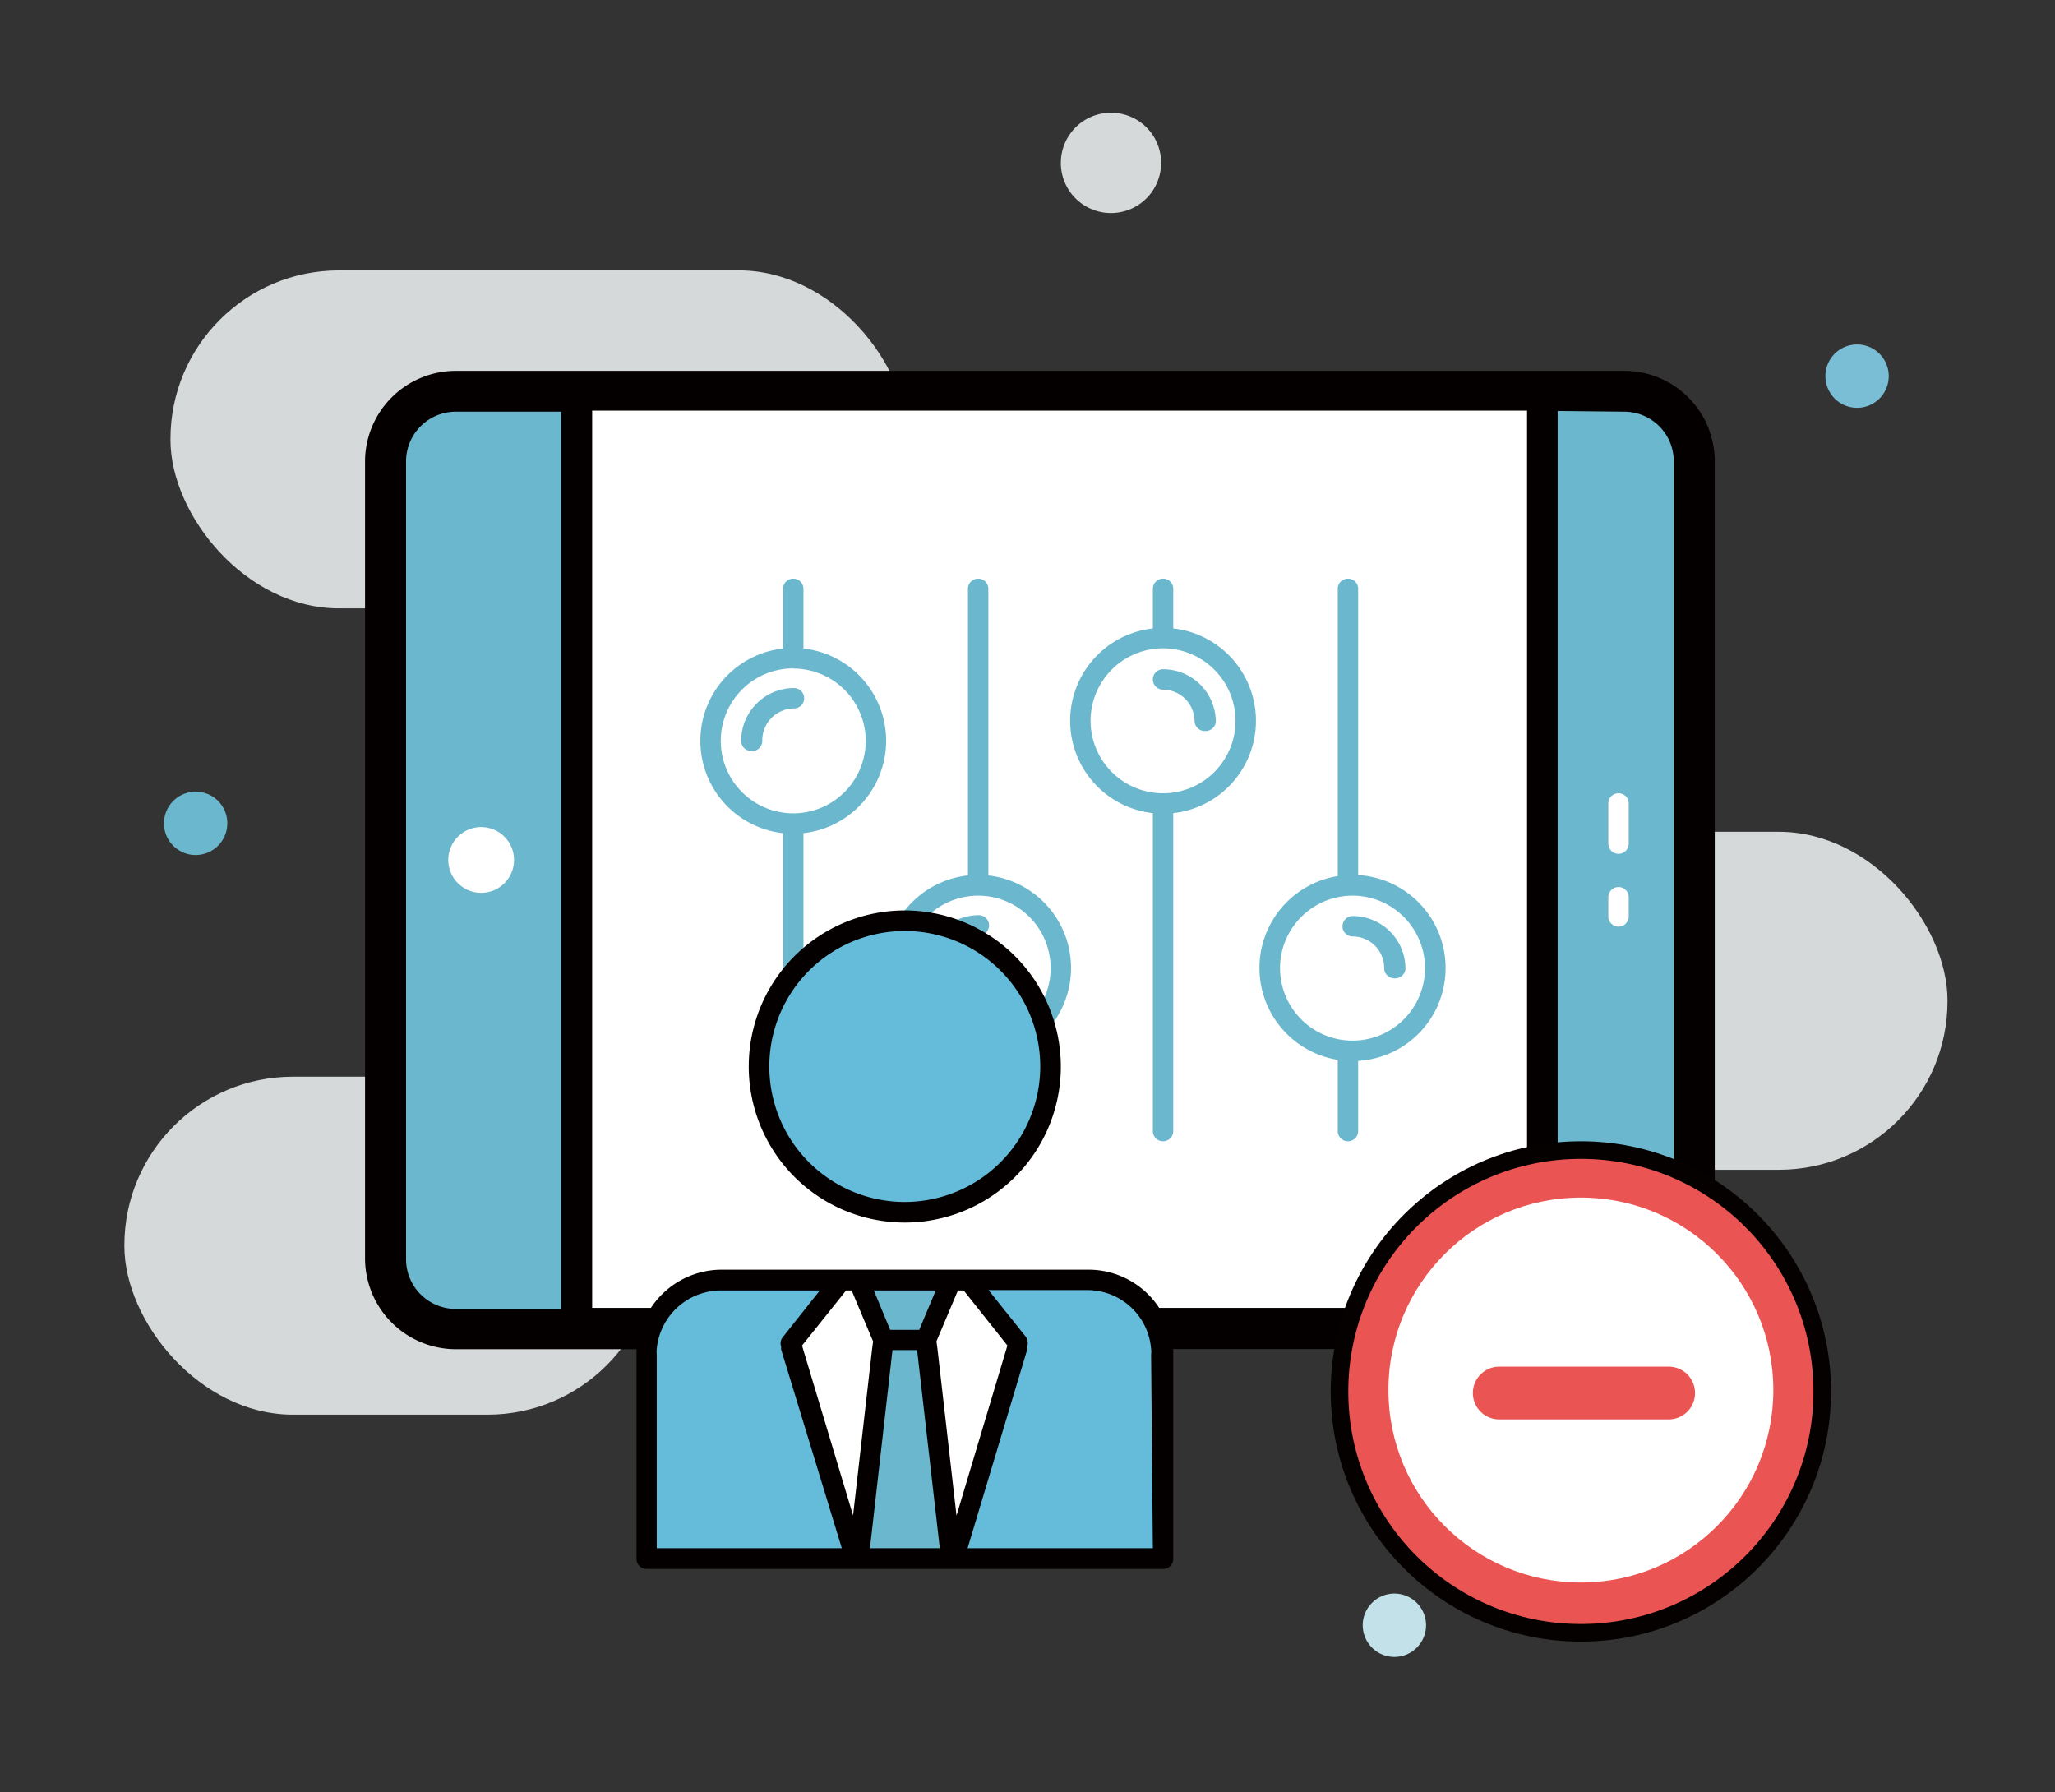 <svg xmlns="http://www.w3.org/2000/svg" viewBox="0 0 116.81 101.87"><rect x="0" y="0" width="116.81" height="101.87" fill="#333333" stroke="none"/><defs><style>.cls-1{fill:#d6d9d9;}.cls-2{fill:#fff;}.cls-3{fill:#6bb7cd;}.cls-4{fill:#65bcda;}.cls-5{fill:#050000;}.cls-6{fill:#7abed6;}.cls-7{fill:#c2e1e9;}.cls-8{fill:#ea5452;stroke:#050101;stroke-miterlimit:10;}.cls-9{fill:none;stroke:#ea5452;stroke-linecap:round;stroke-linejoin:round;stroke-width:3px;}</style></defs><g id="控制"><rect class="cls-1" x="7.07" y="61.2" width="30.22" height="19.21" rx="9.58"/><rect class="cls-1" x="68.81" y="47.28" width="41.89" height="19.21" rx="9.58"/><rect class="cls-1" x="9.69" y="15.37" width="41.89" height="19.21" rx="9.58"/><path class="cls-1" d="M63.15,6.41A2.85,2.85,0,1,0,66,9.26,2.84,2.84,0,0,0,63.15,6.41Z"/><rect class="cls-2" x="21.92" y="22.24" width="74.39" height="53.28" rx="3.99"/><path class="cls-3" d="M92.33,22.24H87.67V75.52h4.66a4,4,0,0,0,4-4V26.23A4,4,0,0,0,92.33,22.24Z"/><path class="cls-3" d="M32.78,22.24H25.91a4,4,0,0,0-4,4V71.54a4,4,0,0,0,4,4h6.87Z"/><circle class="cls-2" cx="27.35" cy="48.88" r="1.87"/><path class="cls-2" d="M92,48.53a.58.58,0,0,1-.58-.58V45.67a.58.58,0,0,1,1.16,0V48A.58.58,0,0,1,92,48.53Z"/><path class="cls-2" d="M92,52.67a.58.58,0,0,1-.58-.58V51a.58.58,0,1,1,1.16,0v1.06A.58.58,0,0,1,92,52.67Z"/><path class="cls-3" d="M45.09,64.87a.58.58,0,0,1-.58-.58V33.47a.58.58,0,0,1,1.16,0V64.29A.58.58,0,0,1,45.09,64.87Z"/><path class="cls-3" d="M55.6,64.87a.58.58,0,0,1-.58-.58V33.47a.58.58,0,0,1,1.16,0V64.29A.58.58,0,0,1,55.6,64.87Z"/><path class="cls-3" d="M66.11,64.87a.58.58,0,0,1-.58-.58V33.47a.58.58,0,0,1,1.16,0V64.29A.58.58,0,0,1,66.11,64.87Z"/><path class="cls-3" d="M76.62,64.87a.58.58,0,0,1-.58-.58V33.47a.58.58,0,0,1,1.16,0V64.29A.58.58,0,0,1,76.62,64.87Z"/><path class="cls-2" d="M45.09,37.41a4.7,4.7,0,1,0,4.7,4.7A4.69,4.69,0,0,0,45.09,37.41Z"/><path class="cls-3" d="M45.09,47.39a5.28,5.28,0,1,1,5.28-5.28A5.29,5.29,0,0,1,45.09,47.39Zm0-9.4a4.12,4.12,0,1,0,4.12,4.12A4.12,4.12,0,0,0,45.09,38Z"/><path class="cls-3" d="M42.71,42.69a.58.58,0,0,1-.58-.58,3,3,0,0,1,3-3,.58.58,0,0,1,0,1.16,1.81,1.81,0,0,0-1.8,1.8A.58.58,0,0,1,42.71,42.69Z"/><path class="cls-2" d="M55.6,50.32A4.71,4.71,0,1,0,60.3,55,4.7,4.7,0,0,0,55.6,50.32Z"/><path class="cls-3" d="M55.6,60.31A5.29,5.29,0,1,1,60.88,55,5.29,5.29,0,0,1,55.6,60.31Zm0-9.4A4.12,4.12,0,1,0,59.72,55,4.12,4.12,0,0,0,55.6,50.91Z"/><path class="cls-3" d="M53.22,55.61a.58.58,0,0,1-.58-.59,3,3,0,0,1,3-3,.58.58,0,0,1,0,1.16A1.8,1.8,0,0,0,53.8,55,.58.58,0,0,1,53.22,55.61Z"/><path class="cls-2" d="M66.11,36.27a4.7,4.7,0,1,0,4.7,4.7A4.69,4.69,0,0,0,66.11,36.27Z"/><path class="cls-3" d="M66.11,46.25A5.28,5.28,0,1,1,71.39,41,5.28,5.28,0,0,1,66.11,46.25Zm0-9.4A4.12,4.12,0,1,0,70.23,41,4.13,4.13,0,0,0,66.11,36.85Z"/><path class="cls-3" d="M68.48,41.55A.58.58,0,0,1,67.9,41a1.8,1.8,0,0,0-1.79-1.8.58.58,0,1,1,0-1.16,3,3,0,0,1,3,3A.59.59,0,0,1,68.48,41.55Z"/><path class="cls-2" d="M76.89,50.32A4.71,4.71,0,1,0,81.59,55,4.7,4.7,0,0,0,76.89,50.32Z"/><path class="cls-3" d="M76.89,60.31A5.29,5.29,0,1,1,82.17,55,5.28,5.28,0,0,1,76.89,60.31Zm0-9.4A4.12,4.12,0,1,0,81,55,4.12,4.12,0,0,0,76.89,50.91Z"/><path class="cls-3" d="M79.26,55.61a.58.58,0,0,1-.58-.59,1.79,1.79,0,0,0-1.79-1.79.58.58,0,1,1,0-1.16,3,3,0,0,1,3,3A.59.59,0,0,1,79.26,55.61Z"/><path class="cls-4" d="M51.43,52.34a8.28,8.28,0,1,0,8.28,8.28A8.28,8.28,0,0,0,51.43,52.34Z"/><path class="cls-4" d="M61.86,72.77H41A4.24,4.24,0,0,0,36.75,77V88.6H66.11V77A4.24,4.24,0,0,0,61.86,72.77Z"/><polygon class="cls-2" points="47.81 72.77 44.95 76.36 48.62 88.6 54.24 88.6 57.91 76.36 55.05 72.77 47.81 72.77"/><polygon class="cls-3" points="52.64 76.17 54.06 72.77 48.8 72.77 50.22 76.17 52.64 76.17"/><polygon class="cls-3" points="52.64 76.17 54.06 88.6 48.8 88.6 50.22 76.17 52.64 76.17"/><path class="cls-5" d="M92.33,21.08H25.9a5.16,5.16,0,0,0-5.15,5.15V71.54a5.17,5.17,0,0,0,5.15,5.15H36.18c0,.1,0,.22,0,.32V88.6a.57.57,0,0,0,.58.58H66.11a.57.57,0,0,0,.58-.58V77c0-.1,0-.22,0-.32H92.33a5.15,5.15,0,0,0,5.14-5.15V26.23A5.14,5.14,0,0,0,92.33,21.08Zm0,2.32a2.82,2.82,0,0,1,2.81,2.83V71.54a2.81,2.81,0,0,1-2.81,2.82H88.54v-51Zm-66.43,51a2.83,2.83,0,0,1-2.82-2.82V26.23A2.83,2.83,0,0,1,25.9,23.4h6v51ZM37.33,88V77a1.67,1.67,0,0,1,0-.32A3.67,3.67,0,0,1,41,73.35h5.6L44.5,76a.54.54,0,0,0-.1.53l0,.17L47.85,88ZM48.41,73.35c.05.12,1.29,3.08,1.22,2.89l-.06.45-1.08,9.45-2.84-9.45-.06-.21c.1-.12,2.66-3.32,2.5-3.13Zm6.37,0c.09.12,2.64,3.32,2.48,3.13l-.06.21-2.83,9.46-1.08-9.46-.06-.45,1.22-2.89Zm-2.53,2.24H50.6l-.93-2.24h3.52ZM49.45,88l1.28-11.26h1.4L53.42,88Zm16.08,0H55l3.4-11.33,0-.17a.63.63,0,0,0-.1-.53l-2.11-2.64h5.61a3.63,3.63,0,0,1,3.63,3.34,1.12,1.12,0,0,1,0,.32Zm.36-13.66a4.8,4.8,0,0,0-4-2.17H41a4.82,4.82,0,0,0-4,2.17H33.66v-51H86.8v51Z"/><path class="cls-5" d="M51.43,51.75a8.87,8.87,0,1,0,8.87,8.87A8.88,8.88,0,0,0,51.43,51.75Zm0,16.57a7.7,7.7,0,1,1,7.7-7.7A7.71,7.71,0,0,1,51.43,68.32Z"/><path class="cls-6" d="M105.56,19.58a1.8,1.8,0,1,0,1.8,1.8A1.8,1.8,0,0,0,105.56,19.58Z"/><path class="cls-3" d="M11.12,45a1.8,1.8,0,1,0,1.8,1.79A1.79,1.79,0,0,0,11.12,45Z"/><path class="cls-7" d="M79.26,90.58a1.8,1.8,0,1,0,1.8,1.8A1.8,1.8,0,0,0,79.26,90.58Z"/></g><g id="阻塞"><circle class="cls-8" cx="89.86" cy="79.09" r="13.72"/><circle class="cls-2" cx="89.86" cy="79.01" r="10.94"/><line class="cls-9" x1="85.22" y1="79.18" x2="94.85" y2="79.18"/></g></svg>